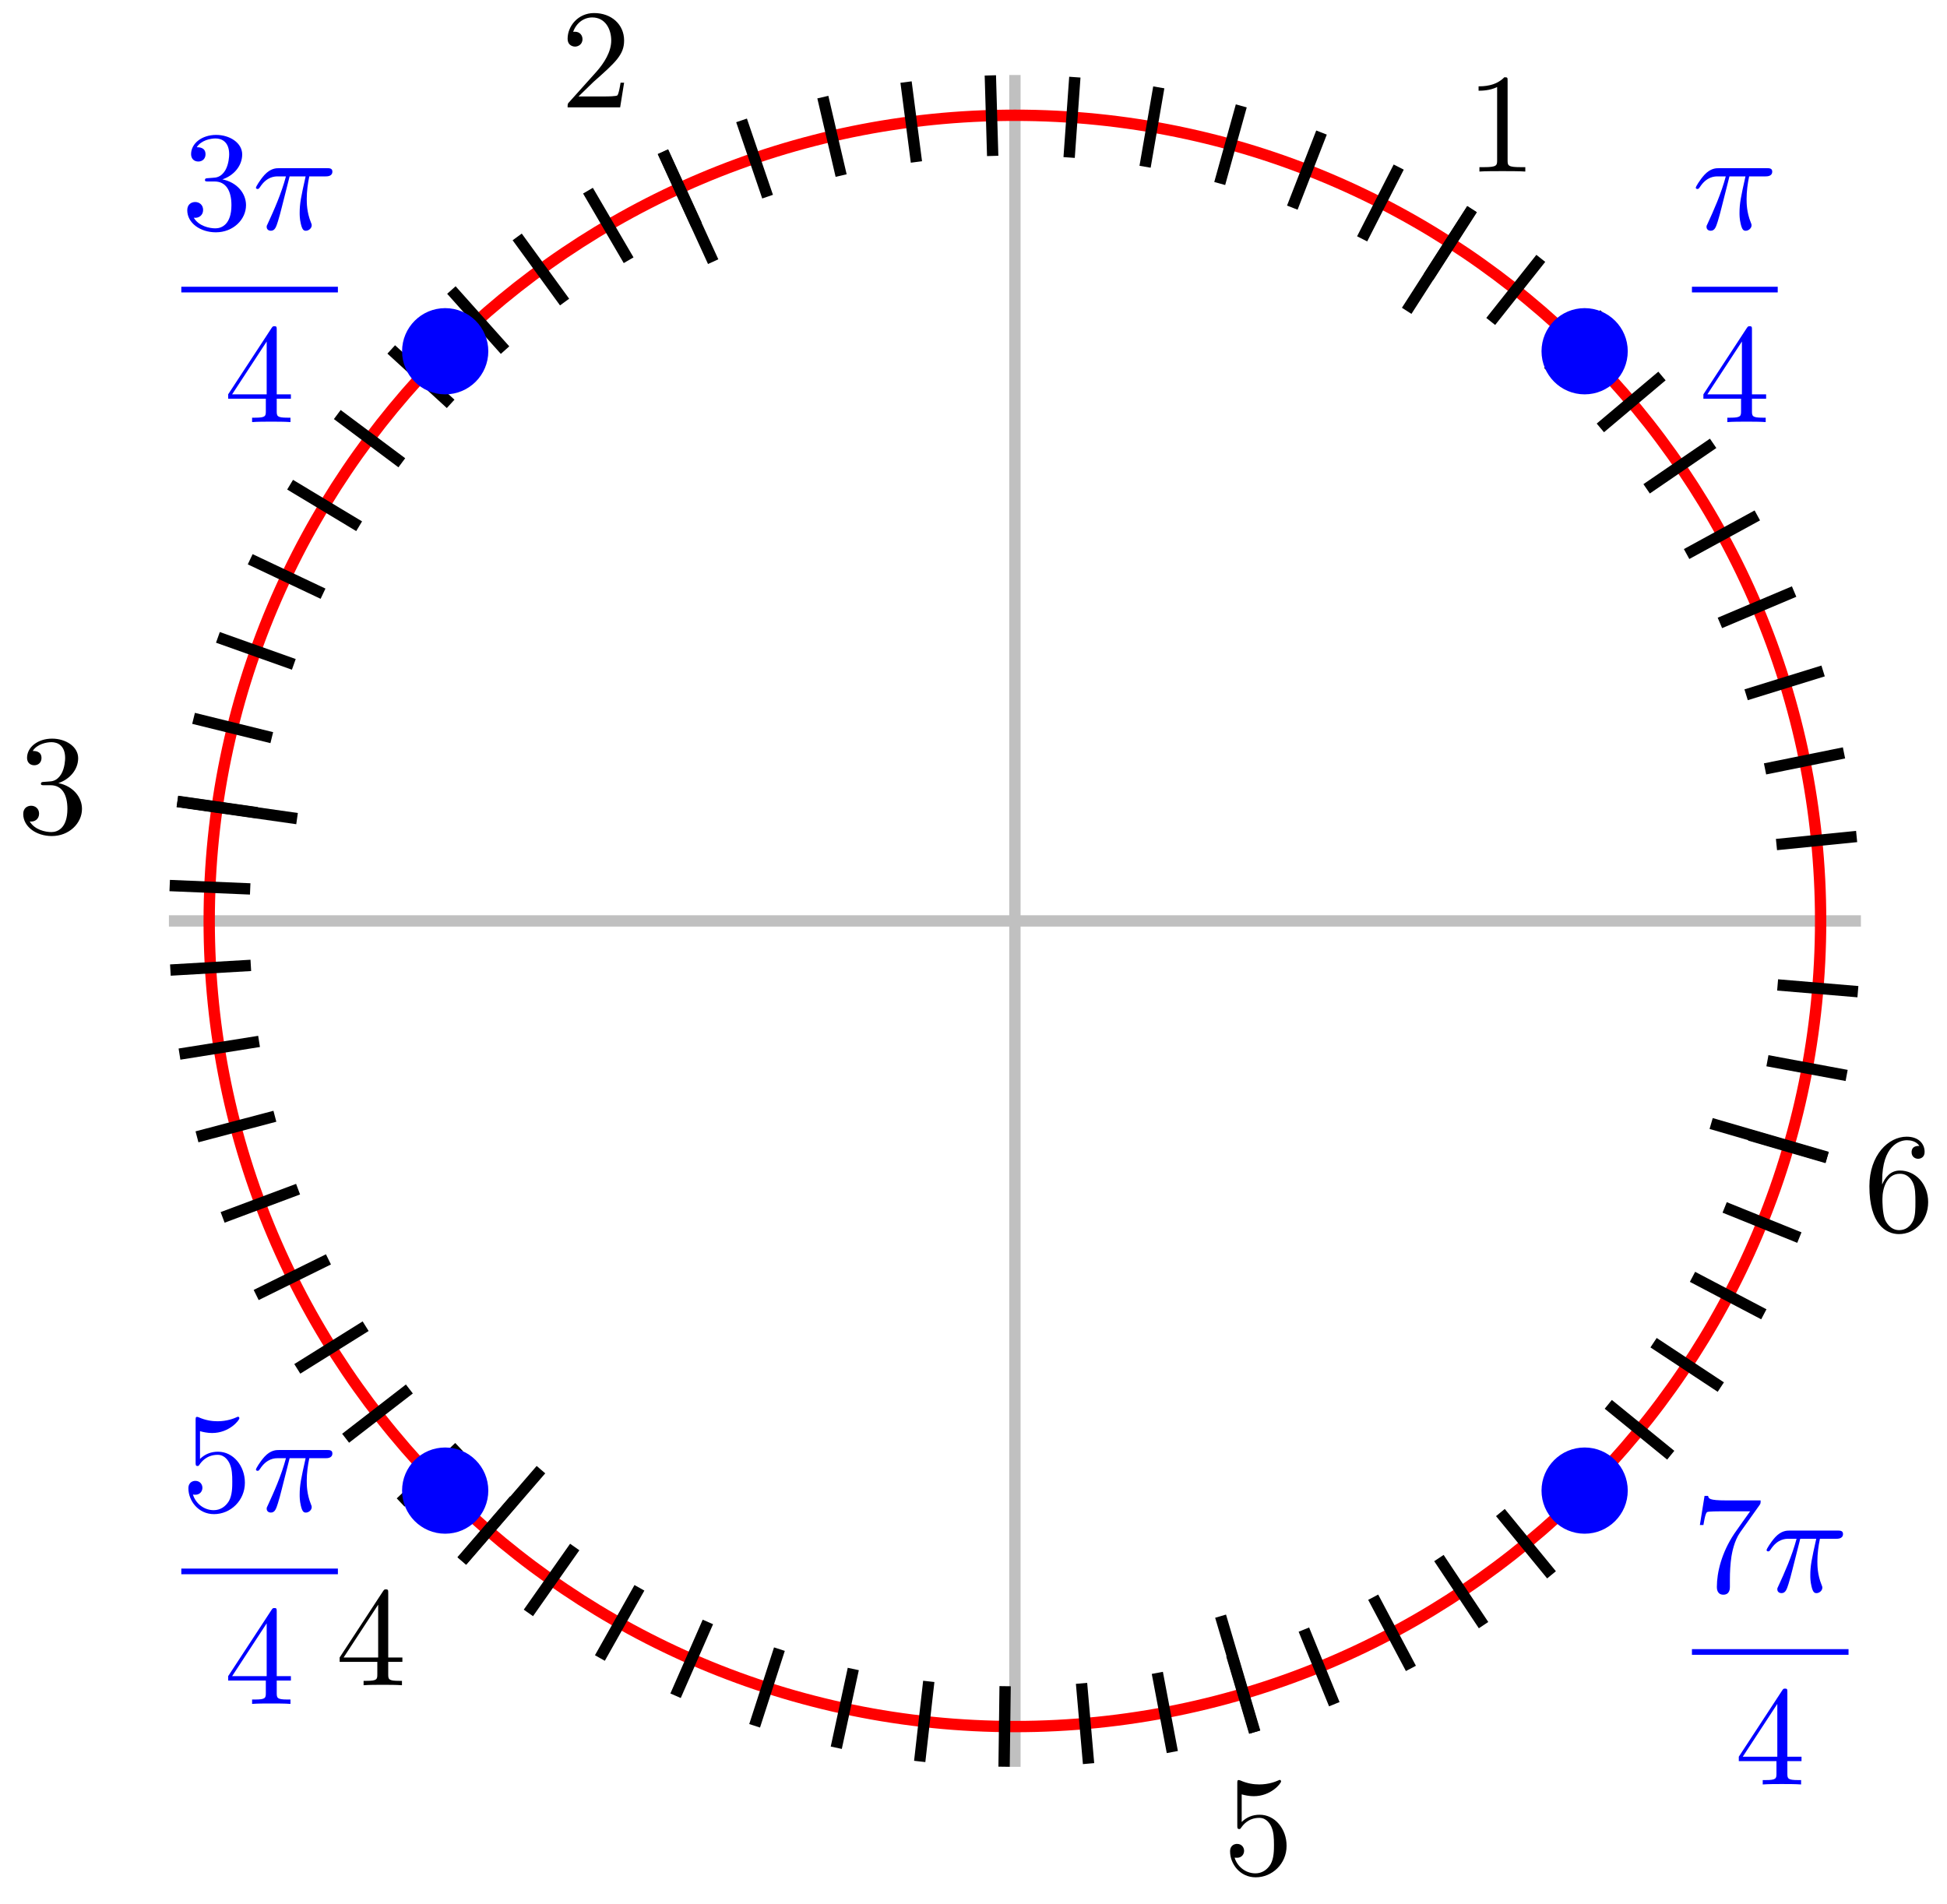 <svg xmlns="http://www.w3.org/2000/svg" xmlns:xlink="http://www.w3.org/1999/xlink" version="1.1" width="137" height="134" viewBox="0 0 137 134">
<defs>
<path id="font_1_82" d="M.419 0V.031H.387C.297 .031 .294 .042 .294 .079V.64C.294 .664 .294 .666 .271 .666 .209 .602 .121 .602 .089 .602V.571C.109 .571 .168 .571 .22 .597V.079C.22 .043 .217 .031 .127 .031H.095V0C.13 .003 .217 .003 .257 .003 .297 .003 .384 .003 .419 0Z"/>
<path id="font_1_107" d="M.449 .174H.424C.419 .144 .412 .1 .402 .085 .395 .077 .329 .077 .307 .077H.127L.233 .18C.389 .318 .449 .372 .449 .472 .449 .586 .359 .666 .237 .666 .124 .666 .05 .574 .05 .485 .05 .429 .1 .429 .103 .429 .12 .429 .155 .441 .155 .482 .155 .508 .137 .534 .102 .534 .094 .534 .092 .534 .089 .533 .112 .598 .166 .635 .224 .635 .315 .635 .358 .554 .358 .472 .358 .392 .308 .313 .253 .251L.061 .037C.05 .026 .05 .024 .05 0H.421L.449 .174Z"/>
<path id="font_1_106" d="M.457 .17C.457 .253 .394 .331 .29 .352 .372 .379 .43 .449 .43 .528 .43 .61 .342 .666 .246 .666 .145 .666 .069 .606 .069 .53 .069 .497 .091 .478 .12 .478 .151 .478 .171 .5 .171 .529 .171 .579 .124 .579 .109 .579 .14 .628 .206 .641 .242 .641 .283 .641 .338 .619 .338 .529 .338 .517 .336 .459 .31 .415 .28 .367 .246 .364 .221 .363 .213 .362 .189 .36 .182 .36 .174 .359 .167 .358 .167 .348 .167 .337 .174 .337 .191 .337H.235C.317 .337 .354 .269 .354 .17 .354 .034 .285 .006 .241 .006 .198 .006 .123 .022 .088 .081 .123 .076 .154 .098 .154 .136 .154 .172 .127 .192 .098 .192 .074 .192 .042 .178 .042 .134 .042 .043 .135-.022 .244-.022 .366-.022 .457 .068 .457 .17Z"/>
<path id="font_1_57" d="M.471 .165V.196H.371V.651C.371 .671 .371 .677 .355 .677 .346 .677 .343 .677 .335 .665L.028 .196V.165H.294V.078C.294 .042 .292 .031 .218 .031H.197V0C.238 .003 .29 .003 .332 .003 .374 .003 .427 .003 .468 0V.031H.447C.373 .031 .371 .042 .371 .078V.165H.471M.3 .196H.056L.3 .569V.196Z"/>
<path id="font_1_56" d="M.449 .201C.449 .32 .367 .42 .259 .42 .211 .42 .168 .404 .132 .369V.564C.152 .558 .185 .551 .217 .551 .34 .551 .41 .642 .41 .655 .41 .661 .407 .666 .4 .666 .4 .666 .397 .666 .392 .663 .372 .654 .323 .634 .256 .634 .216 .634 .17 .641 .123 .662 .115 .665 .111 .665 .111 .665 .101 .665 .101 .657 .101 .641V.345C.101 .327 .101 .319 .115 .319 .122 .319 .124 .322 .128 .328 .139 .344 .176 .398 .257 .398 .309 .398 .334 .352 .342 .334 .358 .297 .36 .257 .36 .207 .36 .172 .36 .112 .336 .07 .312 .031 .275 .006 .229 .006 .156 .006 .099 .058 .082 .117 .085 .117 .088 .116 .099 .116 .132 .116 .149 .141 .149 .165 .149 .189 .132 .214 .099 .214 .085 .214 .05 .207 .05 .161 .05 .074 .119-.022 .231-.022 .347-.022 .449 .073 .449 .2V.201Z"/>
<path id="font_1_101" d="M.457 .204C.457 .331 .368 .427 .257 .427 .189 .427 .152 .376 .132 .328V.352C.132 .605 .256 .641 .307 .641 .331 .641 .373 .635 .395 .601 .38 .601 .34 .601 .34 .556 .34 .525 .364 .51 .386 .51 .402 .51 .432 .519 .432 .558 .432 .618 .388 .666 .305 .666 .177 .666 .042 .537 .042 .316 .042 .049 .158-.022 .251-.022 .362-.022 .457 .072 .457 .204M.367 .205C.367 .157 .367 .107 .35 .071 .32 .011 .274 .006 .251 .006 .188 .006 .158 .066 .152 .081 .134 .128 .134 .208 .134 .226 .134 .304 .166 .404 .256 .404 .272 .404 .318 .404 .349 .342 .367 .305 .367 .254 .367 .205Z"/>
<path id="font_2_1" d="M.265 .373H.378C.345 .225 .336 .182 .336 .115 .336 .1 .336 .073 .344 .039 .354-.005 .365-.011 .38-.011 .4-.011 .421 .007 .421 .027 .421 .033 .421 .035 .415 .049 .386 .121 .386 .186 .386 .214 .386 .267 .393 .321 .404 .373H.518C.531 .373 .567 .373 .567 .407 .567 .431 .546 .431 .527 .431H.192C.17 .431 .132 .431 .088 .384 .053 .345 .027 .299 .027 .294 .027 .293 .027 .284 .039 .284 .047 .284 .049 .288 .055 .296 .104 .373 .162 .373 .182 .373H.239C.207 .252 .153 .131 .111 .04 .103 .025 .103 .023 .103 .016 .103-.003 .119-.011 .132-.011 .162-.011 .17 .017 .182 .054 .196 .1 .196 .102 .209 .152L.265 .373Z"/>
<path id="font_3_2" d="M.294 .165V.078C.294 .042 .292 .031 .218 .031H.197V0C.238 .003 .29 .003 .332 .003 .374 .003 .427 .003 .468 0V.031H.447C.373 .031 .371 .042 .371 .078V.165H.471V.196H.371V.651C.371 .671 .371 .677 .355 .677 .346 .677 .343 .677 .335 .665L.028 .196V.165H.294M.3 .196H.056L.3 .569V.196Z"/>
<path id="font_3_1" d="M.29 .352C.372 .379 .43 .449 .43 .528 .43 .61 .342 .666 .246 .666 .145 .666 .069 .606 .069 .53 .069 .497 .091 .478 .12 .478 .151 .478 .171 .5 .171 .529 .171 .579 .124 .579 .109 .579 .14 .628 .206 .641 .242 .641 .283 .641 .338 .619 .338 .529 .338 .517 .336 .459 .31 .415 .28 .367 .246 .364 .221 .363 .213 .362 .189 .36 .182 .36 .174 .359 .167 .358 .167 .348 .167 .337 .174 .337 .191 .337H.235C.317 .337 .354 .269 .354 .17 .354 .034 .285 .006 .241 .006 .198 .006 .123 .022 .088 .081 .123 .076 .154 .098 .154 .136 .154 .172 .127 .192 .098 .192 .074 .192 .042 .178 .042 .134 .042 .043 .135-.022 .244-.022 .366-.022 .457 .068 .457 .17 .457 .253 .394 .331 .29 .352Z"/>
<path id="font_3_3" d="M.449 .2C.449 .319 .367 .419 .259 .419 .211 .419 .168 .403 .132 .368V.564C.152 .558 .185 .551 .217 .551 .34 .551 .41 .642 .41 .655 .41 .661 .407 .666 .4 .666 .399 .666 .397 .666 .392 .663 .372 .654 .323 .634 .256 .634 .216 .634 .17 .641 .123 .662 .115 .665 .113 .665 .111 .665 .101 .665 .101 .657 .101 .641V.344C.101 .326 .101 .318 .115 .318 .122 .318 .124 .321 .128 .327 .139 .343 .176 .397 .257 .397 .309 .397 .334 .351 .342 .333 .358 .296 .36 .257 .36 .207 .36 .172 .36 .112 .336 .07 .312 .031 .275 .006 .229 .006 .156 .006 .099 .058 .082 .117 .085 .116 .088 .115 .099 .115 .132 .115 .149 .14 .149 .164 .149 .188 .132 .213 .099 .213 .085 .213 .05 .206 .05 .16 .05 .074 .119-.022 .231-.022 .347-.022 .449 .073 .449 .2Z"/>
<path id="font_3_4" d="M.476 .609C.485 .621 .485 .623 .485 .644H.242C.12 .644 .118 .657 .114 .676H.089L.056 .47H.081C.084 .486 .093 .549 .106 .561 .113 .567 .191 .567 .204 .567H.411C.4 .551 .321 .442 .299 .409 .209 .274 .176 .135 .176 .033 .176 .023 .176-.022 .222-.022 .268-.022 .268 .023 .268 .033V.084C.268 .139 .271 .194 .279 .248 .283 .271 .297 .357 .341 .419L.476 .609Z"/>
</defs>
<path transform="matrix(1,0,0,-1,71.414,64.806)" stroke-width=".797" stroke-linecap="butt" stroke-miterlimit="10" stroke-linejoin="miter" fill="none" stroke="#c0c0c0" d="M-59.528 0H59.528"/>
<path transform="matrix(1,0,0,-1,71.414,64.806)" stroke-width=".797" stroke-linecap="butt" stroke-miterlimit="10" stroke-linejoin="miter" fill="none" stroke="#c0c0c0" d="M0-59.528V59.528"/>
<path transform="matrix(1,0,0,-1,71.414,64.806)" stroke-width=".797" stroke-linecap="butt" stroke-miterlimit="10" stroke-linejoin="miter" fill="none" stroke="#ff0000" d="M56.694 0C56.694 31.311 31.311 56.694 0 56.694-31.311 56.694-56.694 31.311-56.694 0-56.694-31.311-31.311-56.694 0-56.694 31.311-56.694 56.694-31.311 56.694 0ZM0 0"/>
<path transform="matrix(1,0,0,-1,71.414,64.806)" stroke-width=".797" stroke-linecap="butt" stroke-miterlimit="10" stroke-linejoin="miter" fill="none" stroke="#000000" d="M53.587 5.375 59.227 5.941"/>
<path transform="matrix(1,0,0,-1,71.414,64.806)" stroke-width=".797" stroke-linecap="butt" stroke-miterlimit="10" stroke-linejoin="miter" fill="none" stroke="#000000" d="M52.782 10.698 58.338 11.824"/>
<path transform="matrix(1,0,0,-1,71.414,64.806)" stroke-width=".797" stroke-linecap="butt" stroke-miterlimit="10" stroke-linejoin="miter" fill="none" stroke="#000000" d="M51.451 15.914 56.868 17.59"/>
<path transform="matrix(1,0,0,-1,71.414,64.806)" stroke-width=".797" stroke-linecap="butt" stroke-miterlimit="10" stroke-linejoin="miter" fill="none" stroke="#000000" d="M49.606 20.971 54.828 23.178"/>
<path transform="matrix(1,0,0,-1,71.414,64.806)" stroke-width=".797" stroke-linecap="butt" stroke-miterlimit="10" stroke-linejoin="miter" fill="none" stroke="#000000" d="M47.263 25.818 52.239 28.536"/>
<path transform="matrix(1,0,0,-1,71.414,64.806)" stroke-width=".797" stroke-linecap="butt" stroke-miterlimit="10" stroke-linejoin="miter" fill="none" stroke="#000000" d="M44.45 30.407 49.13 33.608"/>
<path transform="matrix(1,0,0,-1,71.414,64.806)" stroke-width=".797" stroke-linecap="butt" stroke-miterlimit="10" stroke-linejoin="miter" fill="none" stroke="#000000" d="M41.194 34.694 45.53 38.346"/>
<path transform="matrix(1,0,0,-1,71.414,64.806)" stroke-width=".797" stroke-linecap="butt" stroke-miterlimit="10" stroke-linejoin="miter" fill="none" stroke="#000000" d="M37.524 38.633 41.474 42.7"/>
<path transform="matrix(1,0,0,-1,71.414,64.806)" stroke-width=".797" stroke-linecap="butt" stroke-miterlimit="10" stroke-linejoin="miter" fill="none" stroke="#000000" d="M33.48 42.185 37.004 46.625"/>
<path transform="matrix(1,0,0,-1,71.414,64.806)" stroke-width=".797" stroke-linecap="butt" stroke-miterlimit="10" stroke-linejoin="miter" fill="none" stroke="#000000" d="M29.101 45.316 32.165 50.086"/>
<path transform="matrix(1,0,0,-1,71.414,64.806)" stroke-width=".797" stroke-linecap="butt" stroke-miterlimit="10" stroke-linejoin="miter" fill="none" stroke="#000000" d="M24.433 47.997 27.006 53.049"/>
<path transform="matrix(1,0,0,-1,71.414,64.806)" stroke-width=".797" stroke-linecap="butt" stroke-miterlimit="10" stroke-linejoin="miter" fill="none" stroke="#000000" d="M19.519 50.194 21.574 55.478"/>
<path transform="matrix(1,0,0,-1,71.414,64.806)" stroke-width=".797" stroke-linecap="butt" stroke-miterlimit="10" stroke-linejoin="miter" fill="none" stroke="#000000" d="M14.411 51.892 15.928 57.355"/>
<path transform="matrix(1,0,0,-1,71.414,64.806)" stroke-width=".797" stroke-linecap="butt" stroke-miterlimit="10" stroke-linejoin="miter" fill="none" stroke="#000000" d="M9.159 53.072 10.123 58.659"/>
<path transform="matrix(1,0,0,-1,71.414,64.806)" stroke-width=".797" stroke-linecap="butt" stroke-miterlimit="10" stroke-linejoin="miter" fill="none" stroke="#000000" d="M3.815 53.722 4.217 59.377"/>
<path transform="matrix(1,0,0,-1,71.414,64.806)" stroke-width=".797" stroke-linecap="butt" stroke-miterlimit="10" stroke-linejoin="miter" fill="none" stroke="#000000" d="M-1.564 53.833-1.729 59.5"/>
<path transform="matrix(1,0,0,-1,71.414,64.806)" stroke-width=".797" stroke-linecap="butt" stroke-miterlimit="10" stroke-linejoin="miter" fill="none" stroke="#000000" d="M-6.93 53.408-7.66 59.031"/>
<path transform="matrix(1,0,0,-1,71.414,64.806)" stroke-width=".797" stroke-linecap="butt" stroke-miterlimit="10" stroke-linejoin="miter" fill="none" stroke="#000000" d="M-12.228 52.451-13.515 57.972"/>
<path transform="matrix(1,0,0,-1,71.414,64.806)" stroke-width=".797" stroke-linecap="butt" stroke-miterlimit="10" stroke-linejoin="miter" fill="none" stroke="#000000" d="M-17.403 50.968-19.235 56.334"/>
<path transform="matrix(1,0,0,-1,71.414,64.806)" stroke-width=".797" stroke-linecap="butt" stroke-miterlimit="10" stroke-linejoin="miter" fill="none" stroke="#000000" d="M-22.403 48.975-24.762 54.13"/>
<path transform="matrix(1,0,0,-1,71.414,64.806)" stroke-width=".797" stroke-linecap="butt" stroke-miterlimit="10" stroke-linejoin="miter" fill="none" stroke="#000000" d="M-27.181 46.493-30.042 51.388"/>
<path transform="matrix(1,0,0,-1,71.414,64.806)" stroke-width=".797" stroke-linecap="butt" stroke-miterlimit="10" stroke-linejoin="miter" fill="none" stroke="#000000" d="M-31.687 43.55-35.022 48.134"/>
<path transform="matrix(1,0,0,-1,71.414,64.806)" stroke-width=".797" stroke-linecap="butt" stroke-miterlimit="10" stroke-linejoin="miter" fill="none" stroke="#000000" d="M-35.876 40.168-39.652 44.396"/>
<path transform="matrix(1,0,0,-1,71.414,64.806)" stroke-width=".797" stroke-linecap="butt" stroke-miterlimit="10" stroke-linejoin="miter" fill="none" stroke="#000000" d="M-39.705 36.386-43.885 40.216"/>
<path transform="matrix(1,0,0,-1,71.414,64.806)" stroke-width=".797" stroke-linecap="butt" stroke-miterlimit="10" stroke-linejoin="miter" fill="none" stroke="#000000" d="M-43.14 32.24-47.681 35.635"/>
<path transform="matrix(1,0,0,-1,71.414,64.806)" stroke-width=".797" stroke-linecap="butt" stroke-miterlimit="10" stroke-linejoin="miter" fill="none" stroke="#000000" d="M-46.143 27.774-51.001 30.698"/>
<path transform="matrix(1,0,0,-1,71.414,64.806)" stroke-width=".797" stroke-linecap="butt" stroke-miterlimit="10" stroke-linejoin="miter" fill="none" stroke="#000000" d="M-48.684 23.027-53.809 25.451"/>
<path transform="matrix(1,0,0,-1,71.414,64.806)" stroke-width=".797" stroke-linecap="butt" stroke-miterlimit="10" stroke-linejoin="miter" fill="none" stroke="#000000" d="M-50.74 18.054-56.081 19.954"/>
<path transform="matrix(1,0,0,-1,71.414,64.806)" stroke-width=".797" stroke-linecap="butt" stroke-miterlimit="10" stroke-linejoin="miter" fill="none" stroke="#000000" d="M-52.29 12.897-57.795 14.255"/>
<path transform="matrix(1,0,0,-1,71.414,64.806)" stroke-width=".797" stroke-linecap="butt" stroke-miterlimit="10" stroke-linejoin="miter" fill="none" stroke="#000000" d="M-53.316 7.613-58.929 8.415"/>
<path transform="matrix(1,0,0,-1,71.414,64.806)" stroke-width=".797" stroke-linecap="butt" stroke-miterlimit="10" stroke-linejoin="miter" fill="none" stroke="#000000" d="M-53.809 2.252-59.473 2.49"/>
<path transform="matrix(1,0,0,-1,71.414,64.806)" stroke-width=".797" stroke-linecap="butt" stroke-miterlimit="10" stroke-linejoin="miter" fill="none" stroke="#000000" d="M-53.765-3.129-59.425-3.458"/>
<path transform="matrix(1,0,0,-1,71.414,64.806)" stroke-width=".797" stroke-linecap="butt" stroke-miterlimit="10" stroke-linejoin="miter" fill="none" stroke="#000000" d="M-53.185-8.479-58.784-9.372"/>
<path transform="matrix(1,0,0,-1,71.414,64.806)" stroke-width=".797" stroke-linecap="butt" stroke-miterlimit="10" stroke-linejoin="miter" fill="none" stroke="#000000" d="M-52.072-13.746-57.553-15.193"/>
<path transform="matrix(1,0,0,-1,71.414,64.806)" stroke-width=".797" stroke-linecap="butt" stroke-miterlimit="10" stroke-linejoin="miter" fill="none" stroke="#000000" d="M-50.44-18.876-55.749-20.863"/>
<path transform="matrix(1,0,0,-1,71.414,64.806)" stroke-width=".797" stroke-linecap="butt" stroke-miterlimit="10" stroke-linejoin="miter" fill="none" stroke="#000000" d="M-48.303-23.817-53.388-26.324"/>
<path transform="matrix(1,0,0,-1,71.414,64.806)" stroke-width=".797" stroke-linecap="butt" stroke-miterlimit="10" stroke-linejoin="miter" fill="none" stroke="#000000" d="M-45.686-28.52-50.495-31.522"/>
<path transform="matrix(1,0,0,-1,71.414,64.806)" stroke-width=".797" stroke-linecap="butt" stroke-miterlimit="10" stroke-linejoin="miter" fill="none" stroke="#000000" d="M-42.609-32.937-47.095-36.405"/>
<path transform="matrix(1,0,0,-1,71.414,64.806)" stroke-width=".797" stroke-linecap="butt" stroke-miterlimit="10" stroke-linejoin="miter" fill="none" stroke="#000000" d="M-39.108-37.027-43.224-40.925"/>
<path transform="matrix(1,0,0,-1,71.414,64.806)" stroke-width=".797" stroke-linecap="butt" stroke-miterlimit="10" stroke-linejoin="miter" fill="none" stroke="#000000" d="M-35.217-40.746-38.925-45.036"/>
<path transform="matrix(1,0,0,-1,71.414,64.806)" stroke-width=".797" stroke-linecap="butt" stroke-miterlimit="10" stroke-linejoin="miter" fill="none" stroke="#000000" d="M-30.973-44.058-34.234-48.696"/>
<path transform="matrix(1,0,0,-1,71.414,64.806)" stroke-width=".797" stroke-linecap="butt" stroke-miterlimit="10" stroke-linejoin="miter" fill="none" stroke="#000000" d="M-26.421-46.93-29.203-51.87"/>
<path transform="matrix(1,0,0,-1,71.414,64.806)" stroke-width=".797" stroke-linecap="butt" stroke-miterlimit="10" stroke-linejoin="miter" fill="none" stroke="#000000" d="M-21.604-49.332-23.878-54.525"/>
<path transform="matrix(1,0,0,-1,71.414,64.806)" stroke-width=".797" stroke-linecap="butt" stroke-miterlimit="10" stroke-linejoin="miter" fill="none" stroke="#000000" d="M-16.571-51.245-18.315-56.64"/>
<path transform="matrix(1,0,0,-1,71.414,64.806)" stroke-width=".797" stroke-linecap="butt" stroke-miterlimit="10" stroke-linejoin="miter" fill="none" stroke="#000000" d="M-11.373-52.642-12.57-58.183"/>
<path transform="matrix(1,0,0,-1,71.414,64.806)" stroke-width=".797" stroke-linecap="butt" stroke-miterlimit="10" stroke-linejoin="miter" fill="none" stroke="#000000" d="M-6.061-53.514-6.699-59.148"/>
<path transform="matrix(1,0,0,-1,71.414,64.806)" stroke-width=".797" stroke-linecap="butt" stroke-miterlimit="10" stroke-linejoin="miter" fill="none" stroke="#000000" d="M-.689-53.852-.762-59.521"/>
<path transform="matrix(1,0,0,-1,71.414,64.806)" stroke-width=".797" stroke-linecap="butt" stroke-miterlimit="10" stroke-linejoin="miter" fill="none" stroke="#000000" d="M4.688-53.653 5.182-59.301"/>
<path transform="matrix(1,0,0,-1,71.414,64.806)" stroke-width=".797" stroke-linecap="butt" stroke-miterlimit="10" stroke-linejoin="miter" fill="none" stroke="#000000" d="M10.021-52.915 11.076-58.486"/>
<path transform="matrix(1,0,0,-1,71.414,64.806)" stroke-width=".797" stroke-linecap="butt" stroke-miterlimit="10" stroke-linejoin="miter" fill="none" stroke="#000000" d="M15.253-51.65 16.859-57.088"/>
<path transform="matrix(1,0,0,-1,71.414,64.806)" stroke-width=".797" stroke-linecap="butt" stroke-miterlimit="10" stroke-linejoin="miter" fill="none" stroke="#000000" d="M20.333-49.87 22.474-55.12"/>
<path transform="matrix(1,0,0,-1,71.414,64.806)" stroke-width=".797" stroke-linecap="butt" stroke-miterlimit="10" stroke-linejoin="miter" fill="none" stroke="#000000" d="M25.21-47.591 27.864-52.601"/>
<path transform="matrix(1,0,0,-1,71.414,64.806)" stroke-width=".797" stroke-linecap="butt" stroke-miterlimit="10" stroke-linejoin="miter" fill="none" stroke="#000000" d="M29.835-44.836 32.976-49.556"/>
<path transform="matrix(1,0,0,-1,71.414,64.806)" stroke-width=".797" stroke-linecap="butt" stroke-miterlimit="10" stroke-linejoin="miter" fill="none" stroke="#000000" d="M34.161-41.633 37.758-46.016"/>
<path transform="matrix(1,0,0,-1,71.414,64.806)" stroke-width=".797" stroke-linecap="butt" stroke-miterlimit="10" stroke-linejoin="miter" fill="none" stroke="#000000" d="M38.149-38.017 42.165-42.019"/>
<path transform="matrix(1,0,0,-1,71.414,64.806)" stroke-width=".797" stroke-linecap="butt" stroke-miterlimit="10" stroke-linejoin="miter" fill="none" stroke="#000000" d="M41.752-34.018 46.147-37.599"/>
<path transform="matrix(1,0,0,-1,71.414,64.806)" stroke-width=".797" stroke-linecap="butt" stroke-miterlimit="10" stroke-linejoin="miter" fill="none" stroke="#000000" d="M44.939-29.68 49.67-32.804"/>
<path transform="matrix(1,0,0,-1,71.414,64.806)" stroke-width=".797" stroke-linecap="butt" stroke-miterlimit="10" stroke-linejoin="miter" fill="none" stroke="#000000" d="M47.678-25.046 52.697-27.682"/>
<path transform="matrix(1,0,0,-1,71.414,64.806)" stroke-width=".797" stroke-linecap="butt" stroke-miterlimit="10" stroke-linejoin="miter" fill="none" stroke="#000000" d="M49.941-20.161 55.198-22.284"/>
<path transform="matrix(1,0,0,-1,71.414,64.806)" stroke-width=".797" stroke-linecap="butt" stroke-miterlimit="10" stroke-linejoin="miter" fill="none" stroke="#000000" d="M51.702-15.075 57.145-16.662"/>
<path transform="matrix(1,0,0,-1,71.414,64.806)" stroke-width=".797" stroke-linecap="butt" stroke-miterlimit="10" stroke-linejoin="miter" fill="none" stroke="#000000" d="M52.95-9.838 58.524-10.874"/>
<path transform="matrix(1,0,0,-1,71.414,64.806)" stroke-width=".797" stroke-linecap="butt" stroke-miterlimit="10" stroke-linejoin="miter" fill="none" stroke="#000000" d="M53.667-4.504 59.317-4.979"/>
<path transform="matrix(1,0,0,-1,71.414,64.806)" stroke-width=".797" stroke-linecap="butt" stroke-miterlimit="10" stroke-linejoin="miter" fill="none" stroke="#000000" d="M27.567 42.933 32.162 50.089"/>
<use data-text="1" xlink:href="#font_1_82" transform="matrix(9.963,0,0,-9.963,103.153,12.072)"/>
<path transform="matrix(1,0,0,-1,71.414,64.806)" stroke-width=".797" stroke-linecap="butt" stroke-miterlimit="10" stroke-linejoin="miter" fill="none" stroke="#000000" d="M-21.232 46.393-24.771 54.126"/>
<use data-text="2" xlink:href="#font_1_107" transform="matrix(9.963,0,0,-9.963,39.442,7.554)"/>
<path transform="matrix(1,0,0,-1,71.414,64.806)" stroke-width=".797" stroke-linecap="butt" stroke-miterlimit="10" stroke-linejoin="miter" fill="none" stroke="#000000" d="M-50.512 7.2-58.931 8.4"/>
<use data-text="3" xlink:href="#font_1_106" transform="matrix(9.963,0,0,-9.963,1.216,58.614)"/>
<path transform="matrix(1,0,0,-1,71.414,64.806)" stroke-width=".797" stroke-linecap="butt" stroke-miterlimit="10" stroke-linejoin="miter" fill="none" stroke="#000000" d="M-33.35-38.614-38.909-45.049"/>
<use data-text="4" xlink:href="#font_1_57" transform="matrix(9.963,0,0,-9.963,23.621,118.591)"/>
<path transform="matrix(1,0,0,-1,71.414,64.806)" stroke-width=".797" stroke-linecap="butt" stroke-miterlimit="10" stroke-linejoin="miter" fill="none" stroke="#000000" d="M14.472-48.925 16.884-57.079"/>
<use data-text="5" xlink:href="#font_1_56" transform="matrix(9.963,0,0,-9.963,86.056,131.889)"/>
<path transform="matrix(1,0,0,-1,71.414,64.806)" stroke-width=".797" stroke-linecap="butt" stroke-miterlimit="10" stroke-linejoin="miter" fill="none" stroke="#000000" d="M48.99-14.256 57.155-16.631"/>
<use data-text="6" xlink:href="#font_1_101" transform="matrix(9.963,0,0,-9.963,131.121,86.625)"/>
<path transform="matrix(1,0,0,-1,71.414,64.806)" d="M42.923 40.088C42.923 41.654 41.654 42.923 40.088 42.923 38.523 42.923 37.254 41.654 37.254 40.088 37.254 38.523 38.523 37.254 40.088 37.254 41.654 37.254 42.923 38.523 42.923 40.088ZM40.088 40.088" fill="#0000ff"/>
<path transform="matrix(1,0,0,-1,71.414,64.806)" stroke-width=".399" stroke-linecap="butt" stroke-miterlimit="10" stroke-linejoin="miter" fill="none" stroke="#0000ff" d="M42.923 40.088C42.923 41.654 41.654 42.923 40.088 42.923 38.523 42.923 37.254 41.654 37.254 40.088 37.254 38.523 38.523 37.254 40.088 37.254 41.654 37.254 42.923 38.523 42.923 40.088ZM40.088 40.088"/>
<use data-text="&#x03c0;" xlink:href="#font_2_1" transform="matrix(9.963,0,0,-9.963,119.053,16.129)" fill="#0000ff"/>
<path transform="matrix(1,0,0,-1,-38.557,-29.938)" stroke-width=".399" stroke-linecap="butt" stroke-miterlimit="10" stroke-linejoin="miter" fill="none" stroke="#0000ff" d="M157.61-50.316H163.646"/>
<use data-text="4" xlink:href="#font_3_2" transform="matrix(9.963,0,0,-9.963,119.58,29.702)" fill="#0000ff"/>
<path transform="matrix(1,0,0,-1,71.414,64.806)" d="M-37.254 40.088C-37.254 41.654-38.523 42.923-40.088 42.923-41.654 42.923-42.923 41.654-42.923 40.088-42.923 38.523-41.654 37.254-40.088 37.254-38.523 37.254-37.254 38.523-37.254 40.088ZM-40.088 40.088" fill="#0000ff"/>
<path transform="matrix(1,0,0,-1,71.414,64.806)" stroke-width=".399" stroke-linecap="butt" stroke-miterlimit="10" stroke-linejoin="miter" fill="none" stroke="#0000ff" d="M-37.254 40.088C-37.254 41.654-38.523 42.923-40.088 42.923-41.654 42.923-42.923 41.654-42.923 40.088-42.923 38.523-41.654 37.254-40.088 37.254-38.523 37.254-37.254 38.523-37.254 40.088ZM-40.088 40.088"/>
<use data-text="3" xlink:href="#font_3_1" transform="matrix(9.963,0,0,-9.963,12.758,16.129)" fill="#0000ff"/>
<use data-text="&#x03c0;" xlink:href="#font_2_1" transform="matrix(9.963,0,0,-9.963,17.739,16.129)" fill="#0000ff"/>
<path transform="matrix(1,0,0,-1,-144.852,-29.938)" stroke-width=".399" stroke-linecap="butt" stroke-miterlimit="10" stroke-linejoin="miter" fill="none" stroke="#0000ff" d="M157.61-50.316H168.628"/>
<use data-text="4" xlink:href="#font_3_2" transform="matrix(9.963,0,0,-9.963,15.776,29.702)" fill="#0000ff"/>
<path transform="matrix(1,0,0,-1,71.414,64.806)" d="M-37.254-40.088C-37.254-38.523-38.523-37.254-40.088-37.254-41.654-37.254-42.923-38.523-42.923-40.088-42.923-41.654-41.654-42.923-40.088-42.923-38.523-42.923-37.254-41.654-37.254-40.088ZM-40.088-40.088" fill="#0000ff"/>
<path transform="matrix(1,0,0,-1,71.414,64.806)" stroke-width=".399" stroke-linecap="butt" stroke-miterlimit="10" stroke-linejoin="miter" fill="none" stroke="#0000ff" d="M-37.254-40.088C-37.254-38.523-38.523-37.254-40.088-37.254-41.654-37.254-42.923-38.523-42.923-40.088-42.923-41.654-41.654-42.923-40.088-42.923-38.523-42.923-37.254-41.654-37.254-40.088ZM-40.088-40.088"/>
<use data-text="5" xlink:href="#font_3_3" transform="matrix(9.963,0,0,-9.963,12.758,106.332)" fill="#0000ff"/>
<use data-text="&#x03c0;" xlink:href="#font_2_1" transform="matrix(9.963,0,0,-9.963,17.739,106.332)" fill="#0000ff"/>
<path transform="matrix(1,0,0,-1,-144.852,60.265)" stroke-width=".399" stroke-linecap="butt" stroke-miterlimit="10" stroke-linejoin="miter" fill="none" stroke="#0000ff" d="M157.61-50.316H168.628"/>
<use data-text="4" xlink:href="#font_3_2" transform="matrix(9.963,0,0,-9.963,15.776,119.905)" fill="#0000ff"/>
<path transform="matrix(1,0,0,-1,71.414,64.806)" d="M42.923-40.088C42.923-38.523 41.654-37.254 40.088-37.254 38.523-37.254 37.254-38.523 37.254-40.088 37.254-41.654 38.523-42.923 40.088-42.923 41.654-42.923 42.923-41.654 42.923-40.088ZM40.088-40.088" fill="#0000ff"/>
<path transform="matrix(1,0,0,-1,71.414,64.806)" stroke-width=".399" stroke-linecap="butt" stroke-miterlimit="10" stroke-linejoin="miter" fill="none" stroke="#0000ff" d="M42.923-40.088C42.923-38.523 41.654-37.254 40.088-37.254 38.523-37.254 37.254-38.523 37.254-40.088 37.254-41.654 38.523-42.923 40.088-42.923 41.654-42.923 42.923-41.654 42.923-40.088ZM40.088-40.088"/>
<use data-text="7" xlink:href="#font_3_4" transform="matrix(9.963,0,0,-9.963,119.053,112.001)" fill="#0000ff"/>
<use data-text="&#x03c0;" xlink:href="#font_2_1" transform="matrix(9.963,0,0,-9.963,124.034,112.001)" fill="#0000ff"/>
<path transform="matrix(1,0,0,-1,-38.557,65.934)" stroke-width=".399" stroke-linecap="butt" stroke-miterlimit="10" stroke-linejoin="miter" fill="none" stroke="#0000ff" d="M157.61-50.316H168.628"/>
<use data-text="4" xlink:href="#font_3_2" transform="matrix(9.963,0,0,-9.963,122.071,125.574)" fill="#0000ff"/>
</svg>
